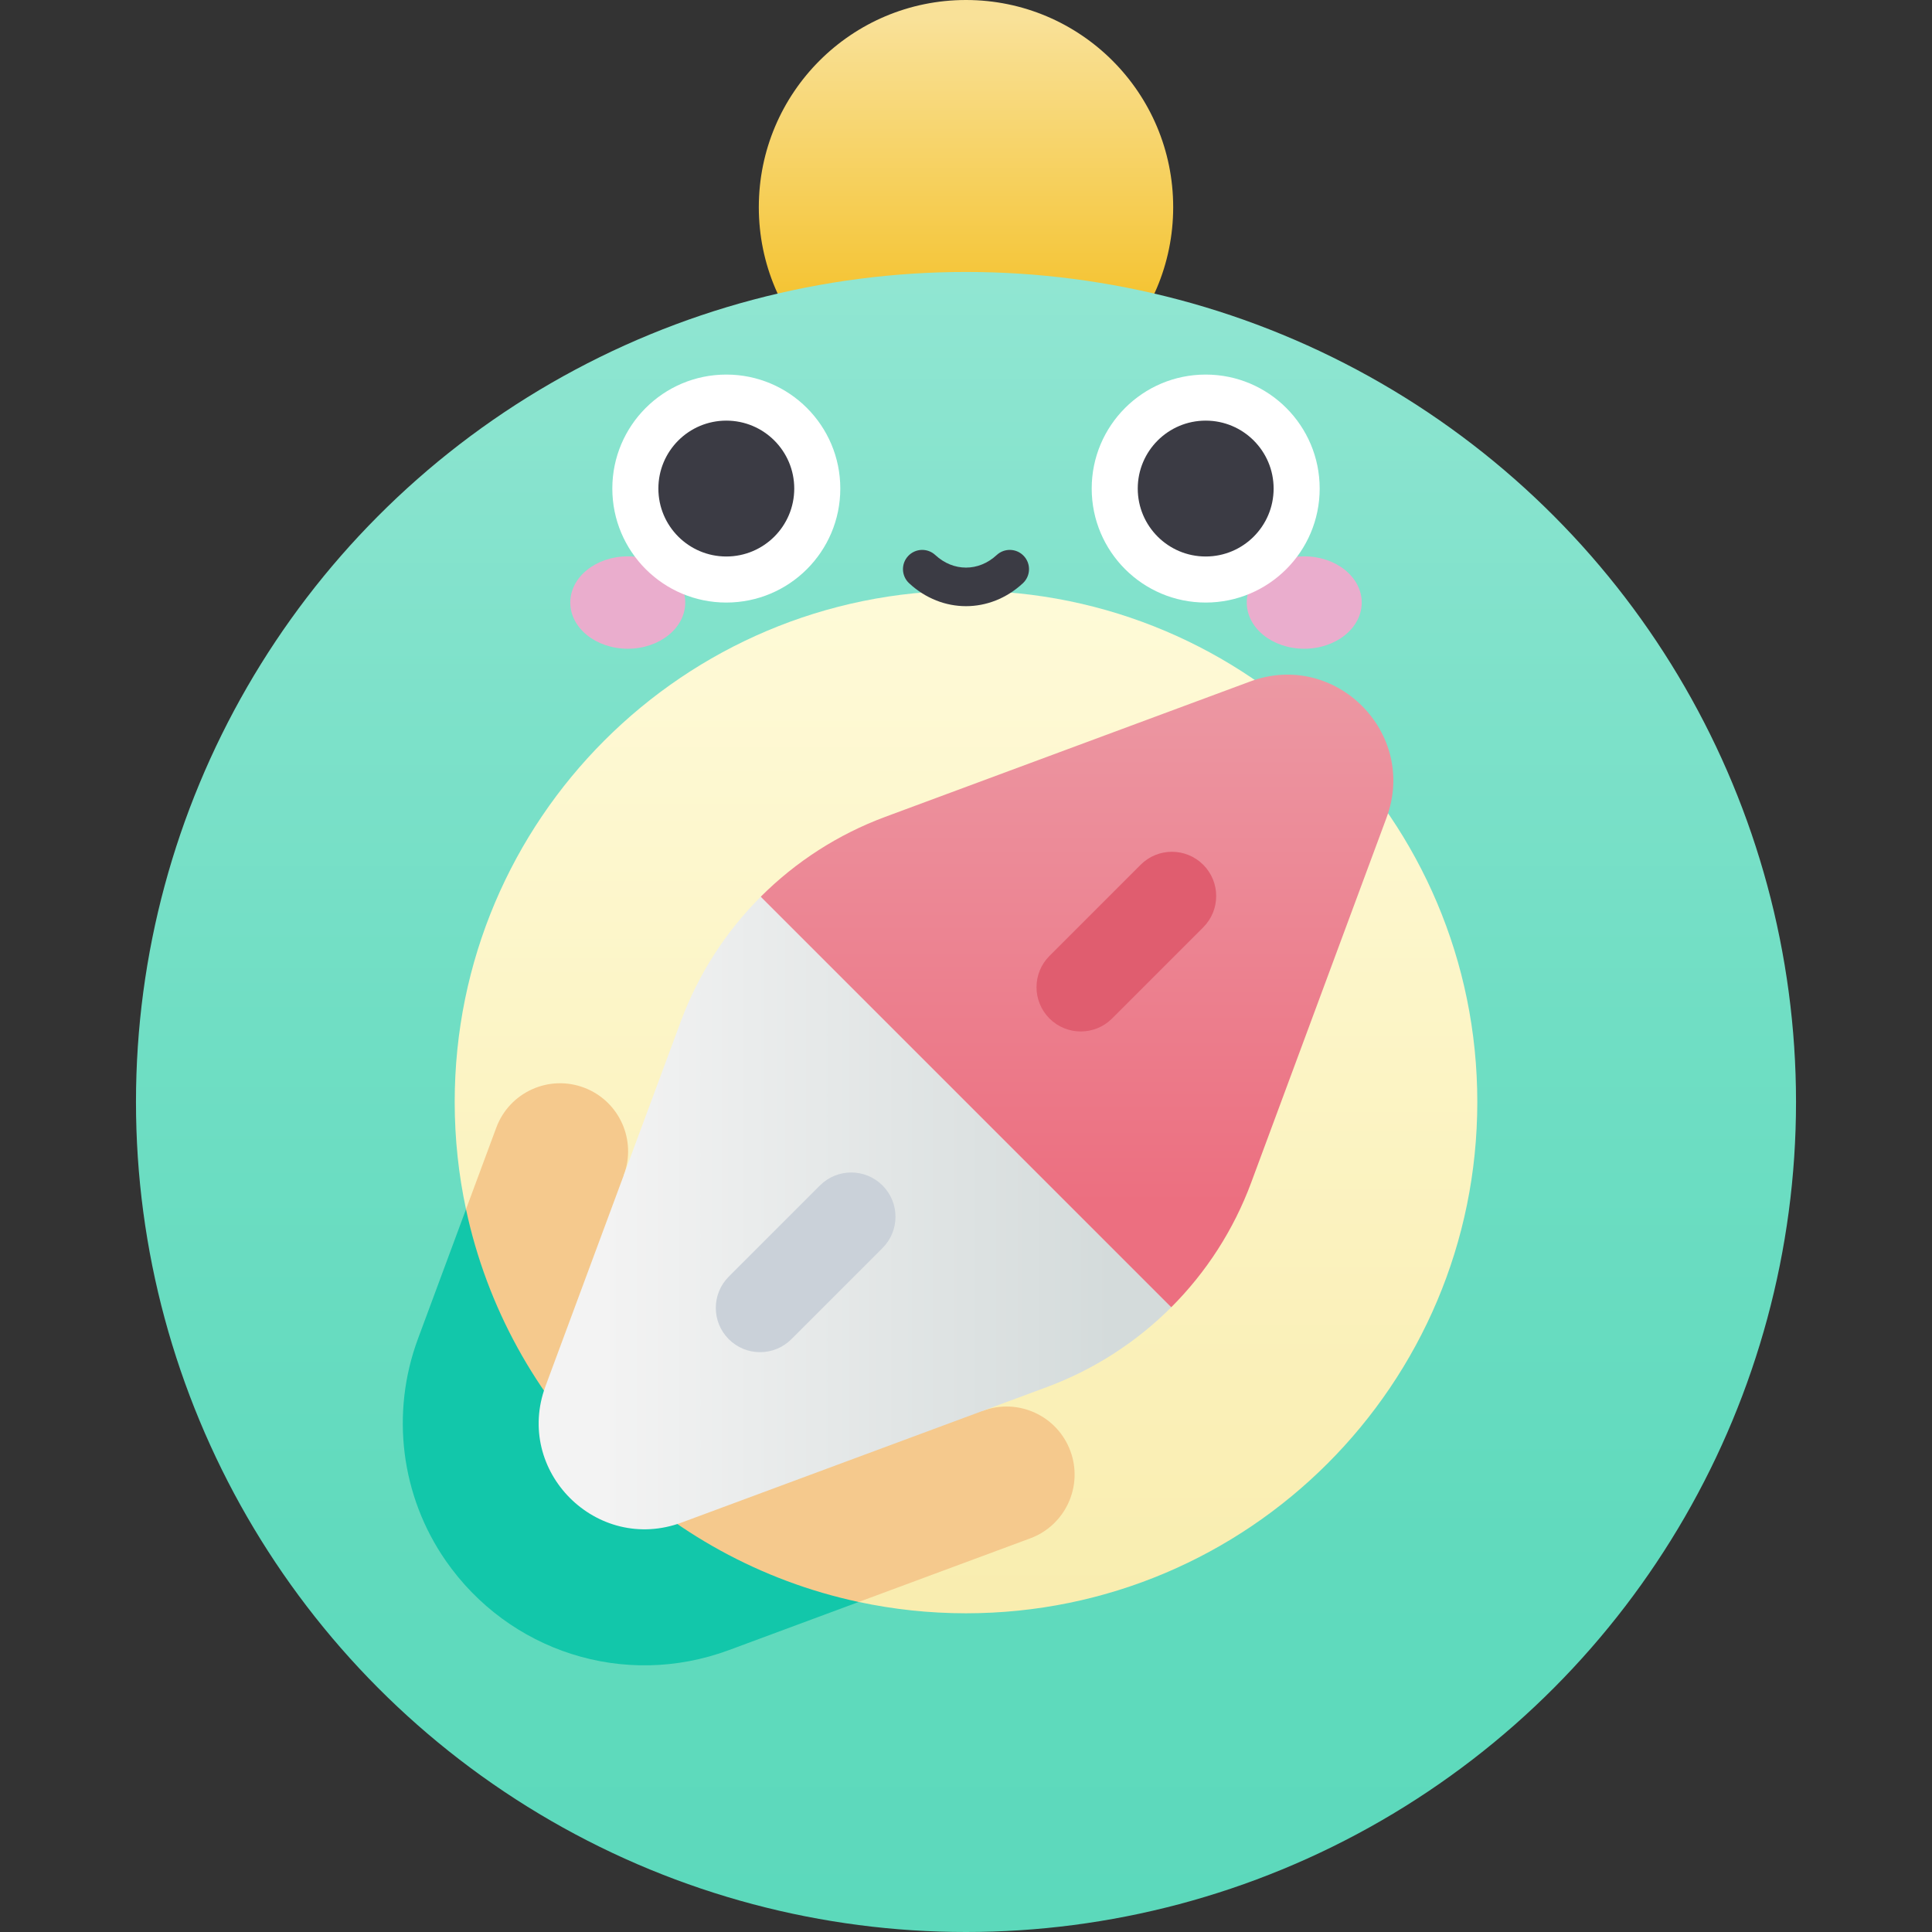 <svg id="Capa_1" enable-background="new 0 0 502 502" height="512" viewBox="0 0 502 502" width="512" xmlns="http://www.w3.org/2000/svg" xmlns:xlink="http://www.w3.org/1999/xlink"><rect x="0" y="0" width="502" height="502" fill="#333333" stroke="none"/><linearGradient id="SVGID_1_" gradientUnits="userSpaceOnUse" x1="251" x2="251" y1="81.993" y2="4.978"><stop offset="0" stop-color="#f4c22c"/><stop offset="1" stop-color="#f9e198"/></linearGradient><linearGradient id="SVGID_2_" gradientUnits="userSpaceOnUse" x1="251" x2="251" y1="520.948" y2="73.558"><stop offset="0" stop-color="#5bd9bb"/><stop offset=".253" stop-color="#60dabd"/><stop offset=".573" stop-color="#70dec4"/><stop offset=".926" stop-color="#8ae4cf"/><stop offset="1" stop-color="#90e6d2"/></linearGradient><linearGradient id="SVGID_3_" gradientUnits="userSpaceOnUse" x1="251" x2="251" y1="419.188" y2="118.86"><stop offset="0" stop-color="#f9edaf"/><stop offset="1" stop-color="#fffcdd"/></linearGradient><linearGradient id="SVGID_4_" gradientUnits="userSpaceOnUse" x1="279.853" x2="279.853" y1="312.645" y2="149.675"><stop offset="0" stop-color="#ec6f80"/><stop offset="1" stop-color="#eca0aa"/></linearGradient><linearGradient id="SVGID_5_" gradientUnits="userSpaceOnUse" x1="289.057" x2="157.322" y1="315.185" y2="315.185"><stop offset="0" stop-color="#d4dbdb"/><stop offset="1" stop-color="#f3f3f3"/></linearGradient><g><circle cx="251" cy="53.835" fill="url(#SVGID_1_)" r="53.835"/><circle cx="251" cy="286.332" fill="url(#SVGID_2_)" r="215.668"/><path d="m162.097 305.295c3.359-9.056-1.173-19.132-10.178-22.626h-.001c-9.197-3.569-19.536 1.082-22.967 10.332l-20.353 54.87c-7.162 19.308-4.45 40.88 7.255 57.706 16.29 23.416 46.176 33.336 73.608 23.157l78.227-29.017c9.153-3.395 13.82-13.567 10.425-22.72-3.395-9.153-13.567-13.82-22.72-10.425z" fill="#12c7aa"/><path d="m251 153.477c-73.374 0-132.855 59.481-132.855 132.855 0 9.563 1.019 18.887 2.939 27.878 39.243 42.88 68.338 76.833 102.037 102.038 8.991 1.92 18.315 2.939 27.879 2.939 73.374 0 132.855-59.481 132.855-132.855s-59.481-132.855-132.855-132.855z" fill="url(#SVGID_3_)"/><path d="m255.393 366.572-93.297-61.277c3.359-9.056-1.173-19.132-10.178-22.626h-.001c-9.197-3.569-19.536 1.082-22.966 10.332l-7.868 21.21c10.891 50.997 51.04 91.147 102.037 102.038l44.567-16.531c9.153-3.395 13.82-13.567 10.425-22.72-3.394-9.154-13.566-13.821-22.719-10.426z" fill="#f5c98d"/><g><path d="m324.833 177.076c22.097-8.197 43.62 13.326 35.424 35.424l-35.164 94.799c-4.563 12.301-11.694 23.301-20.76 32.367l-67.124-39.541-39.541-67.125c9.066-9.066 20.066-16.197 32.367-20.76z" fill="url(#SVGID_4_)"/><path d="m141.743 360.165c-8.197 22.097 13.326 43.62 35.424 35.424l94.799-35.164c12.301-4.563 23.301-11.694 32.367-20.76l-106.665-106.665c-9.066 9.066-16.197 20.066-20.76 32.367z" fill="url(#SVGID_5_)"/></g><path d="m272.69 264.642c-4.491-4.491-4.491-11.773 0-16.264l23.686-23.686c4.492-4.491 11.771-4.491 16.264 0 4.491 4.491 4.491 11.772 0 16.264l-23.685 23.686c-4.493 4.49-11.772 4.491-16.265 0z" fill="#e05d6f"/><path d="m189.36 347.972c-4.491-4.491-4.491-11.772 0-16.264l23.686-23.686c4.492-4.491 11.771-4.491 16.264 0 4.491 4.491 4.491 11.773 0 16.264l-23.686 23.686c-4.492 4.491-11.771 4.491-16.264 0z" fill="#cad1d9"/><g><ellipse cx="163.114" cy="156.562" fill="#eaadcd" rx="14.936" ry="12.003"/><ellipse cx="338.886" cy="156.562" fill="#eaadcd" rx="14.936" ry="12.003"/><circle cx="188.721" cy="126.945" fill="#fff" r="29.618"/><circle cx="313.279" cy="126.945" fill="#fff" r="29.618"/><g fill="#3b3b44"><g><circle cx="188.721" cy="126.945" r="17.652"/><circle cx="313.279" cy="126.945" r="17.652"/></g><path d="m251 157.504c-5.247 0-10.495-1.984-14.775-5.954-2.025-1.878-2.145-5.041-.267-7.066 1.877-2.025 5.042-2.144 7.065-.267 4.697 4.354 11.256 4.354 15.953 0 2.023-1.876 5.188-1.759 7.065.267 1.878 2.025 1.759 5.188-.267 7.066-4.279 3.97-9.527 5.954-14.774 5.954z"/></g></g></g></svg>